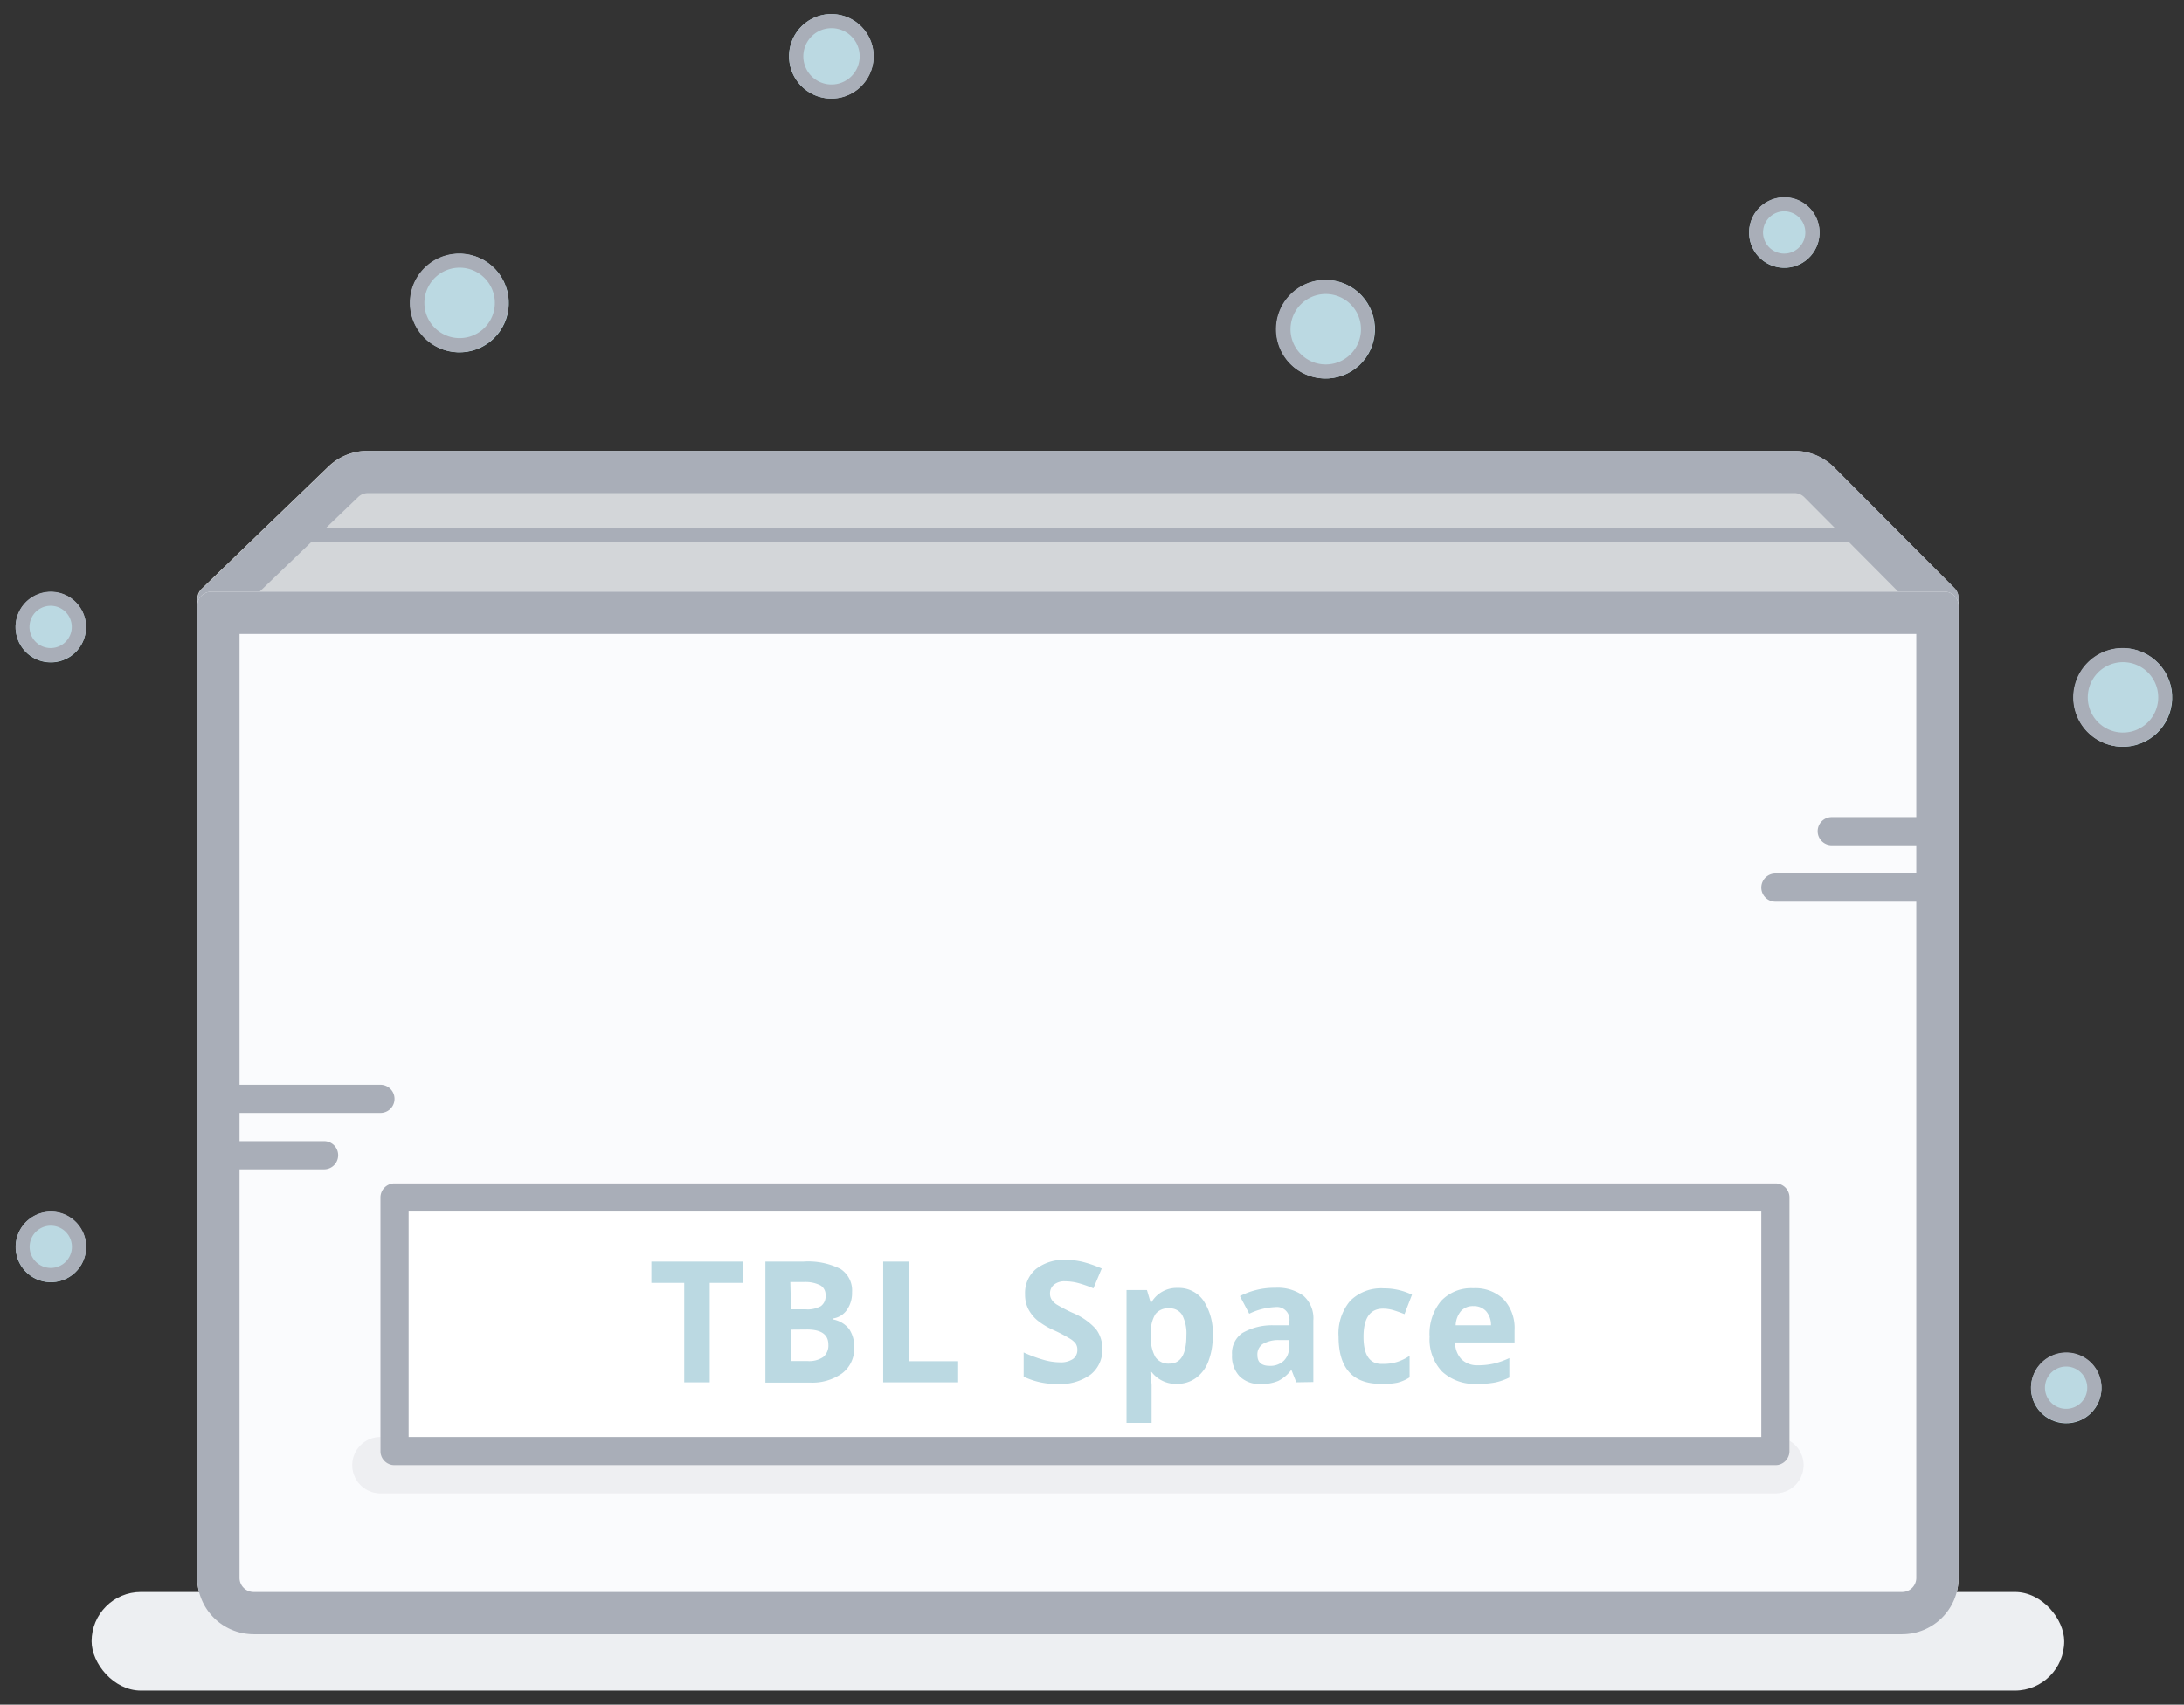 <svg id="Layer_1" data-name="Layer 1" xmlns="http://www.w3.org/2000/svg" viewBox="0 0 155 121"><rect x="0" y="0" width="155" height="121" fill="#333333" stroke="none"/><defs><style>.cls-1{fill:#edeff2}.cls-2{fill:#d3d6d9}.cls-3{fill:#a9aeb8}.cls-4{fill:#fafbfd}.cls-5{fill:#a9aeb7;opacity:.16}.cls-6{fill:#fff}.cls-7{fill:#bbd9e2}</style></defs><title>illustrations__empty__spaces</title><rect class="cls-1" x="6.5" y="113" width="140" height="7" rx="3.5" ry="3.5"/><path class="cls-2" d="M26.11 32h101.23a4 4 0 0 1 2.83 1.18l8.54 8.57a1 1 0 0 1 .29.71V45H14v-2.49a1 1 0 0 1 .31-.72l9-8.68a4 4 0 0 1 2.8-1.11z"/><path class="cls-3" d="M127.34 35a1 1 0 0 1 .71.29l6.67 6.71H18.42l7-6.72a1 1 0 0 1 .69-.28h101.23m0-3H26.11a4 4 0 0 0-2.77 1.12l-9 8.68a1 1 0 0 0-.31.72V45H139v-2.55a1 1 0 0 0-.29-.71l-8.54-8.57a4 4 0 0 0-2.83-1.17z"/><path class="cls-4" d="M15 42h123a1 1 0 0 1 1 1v69a4 4 0 0 1-4 4H18a4 4 0 0 1-4-4V43a1 1 0 0 1 1-1z"/><path class="cls-3" d="M136 45v67a1 1 0 0 1-1 1H18a1 1 0 0 1-1-1V45h119m2-3H15a1 1 0 0 0-1 1v69a4 4 0 0 0 4 4h117a4 4 0 0 0 4-4V43a1 1 0 0 0-1-1zM21 37.5h113v1H21z"/><path class="cls-5" d="M126 106H27a2 2 0 0 1 0-4h99a2 2 0 0 1 0 4z"/><rect class="cls-6" x="27" y="84" width="100" height="20" rx="1" ry="1"/><path class="cls-3" d="M125 86v16H29V86h96m1-2H28a1 1 0 0 0-1 1v18a1 1 0 0 0 1 1h98a1 1 0 0 0 1-1V85a1 1 0 0 0-1-1z"/><path class="cls-7" d="M50.37 98.12h-1.81v-7.06h-2.33v-1.51h6.47v1.51h-2.33zM54.32 89.55H57a5.14 5.14 0 0 1 2.65.52 1.81 1.81 0 0 1 .82 1.65 2.08 2.08 0 0 1-.38 1.28 1.44 1.44 0 0 1-1 .59v.06a1.89 1.89 0 0 1 1.17.68 2.21 2.21 0 0 1 .36 1.32 2.18 2.18 0 0 1-.85 1.83 3.66 3.66 0 0 1-2.3.66h-3.15zm1.82 3.39h1.05a1.93 1.93 0 0 0 1.07-.23.85.85 0 0 0 .33-.76.76.76 0 0 0-.36-.71 2.32 2.32 0 0 0-1.14-.24h-1zm0 1.44v2.23h1.18a1.76 1.76 0 0 0 1.11-.29 1.06 1.06 0 0 0 .36-.88q0-1.07-1.52-1.07zM62.68 98.12v-8.57h1.82v7.07H68v1.5zM78.23 95.74a2.21 2.21 0 0 1-.83 1.83 3.63 3.63 0 0 1-2.32.67 5.46 5.46 0 0 1-2.43-.52V96a10 10 0 0 0 1.47.54 4.34 4.34 0 0 0 1.1.16 1.56 1.56 0 0 0 .92-.23.78.78 0 0 0 .32-.68.75.75 0 0 0-.14-.45 1.57 1.57 0 0 0-.42-.34 10.62 10.62 0 0 0-1.11-.58 5.26 5.26 0 0 1-1.18-.71 2.66 2.66 0 0 1-.63-.79 2.26 2.26 0 0 1-.23-1.05 2.21 2.21 0 0 1 .77-1.79 3.2 3.2 0 0 1 2.13-.65 5 5 0 0 1 1.27.16 8.76 8.76 0 0 1 1.27.45l-.59 1.41a8.57 8.57 0 0 0-1.13-.39 3.65 3.65 0 0 0-.88-.11 1.17 1.17 0 0 0-.79.24.79.79 0 0 0-.28.63.78.78 0 0 0 .11.42 1.22 1.22 0 0 0 .35.35 11 11 0 0 0 1.15.6 4.58 4.58 0 0 1 1.65 1.15 2.25 2.25 0 0 1 .45 1.4zM83.54 98.23a2.17 2.17 0 0 1-1.81-.84h-.09q.09.82.09.95V101h-1.78v-9.43h1.45l.25.85h.08a2.07 2.07 0 0 1 1.86-1 2.13 2.13 0 0 1 1.82.9 4.15 4.15 0 0 1 .66 2.49 4.92 4.92 0 0 1-.31 1.82 2.56 2.56 0 0 1-.88 1.18 2.24 2.24 0 0 1-1.34.42zM83 92.87a1.13 1.13 0 0 0-1 .41 2.34 2.34 0 0 0-.32 1.34v.19a2.76 2.76 0 0 0 .32 1.52 1.12 1.12 0 0 0 1 .46q1.2 0 1.2-2a2.83 2.83 0 0 0-.3-1.45 1 1 0 0 0-.9-.47zM92 98.12l-.35-.89a2.64 2.64 0 0 1-.93.79 3 3 0 0 1-1.25.22 2 2 0 0 1-1.49-.54 2.07 2.07 0 0 1-.54-1.54 1.73 1.73 0 0 1 .73-1.54 4.23 4.23 0 0 1 2.2-.55h1.14v-.29a.89.89 0 0 0-1-1 4.65 4.65 0 0 0-1.85.47L88 92a5.33 5.33 0 0 1 2.51-.59 3.12 3.12 0 0 1 2 .57 2.12 2.12 0 0 1 .7 1.75v4.37zm-.53-3h-.69a2.21 2.21 0 0 0-1.16.28.88.88 0 0 0-.38.79q0 .76.87.76a1.37 1.37 0 0 0 1-.36 1.26 1.26 0 0 0 .37-.95zM98 98.23q-3 0-3-3.35a3.58 3.58 0 0 1 .83-2.55 3.12 3.12 0 0 1 2.38-.88 4.55 4.55 0 0 1 2 .45l-.53 1.38q-.42-.17-.79-.28a2.53 2.53 0 0 0-.73-.11q-1.39 0-1.39 2t1.39 1.92a3.18 3.18 0 0 0 1-.14 3.45 3.45 0 0 0 .88-.43v1.53a2.88 2.88 0 0 1-.88.38 4.93 4.93 0 0 1-1.16.08zM104.82 98.23a3.38 3.38 0 0 1-2.47-.87 3.31 3.31 0 0 1-.89-2.47 3.64 3.64 0 0 1 .82-2.55 2.93 2.93 0 0 1 2.28-.9 2.89 2.89 0 0 1 2.16.79 3 3 0 0 1 .77 2.19v.87h-4.22a1.72 1.72 0 0 0 .45 1.19 1.59 1.59 0 0 0 1.18.43 4.91 4.91 0 0 0 1.12-.12 5.6 5.6 0 0 0 1.1-.39v1.38a4.2 4.2 0 0 1-1 .35 6.32 6.32 0 0 1-1.3.1zm-.25-5.52a1.13 1.13 0 0 0-.89.36 1.67 1.67 0 0 0-.37 1h2.51a1.49 1.49 0 0 0-.35-1 1.17 1.17 0 0 0-.9-.36z"/><path class="cls-3" d="M23 83h-6a1 1 0 0 1 0-2h6a1 1 0 0 1 0 2zM27 79H17a1 1 0 0 1 0-2h10a1 1 0 0 1 0 2zM136 60h-6a1 1 0 0 1 0-2h6a1 1 0 0 1 0 2zM136 64h-10a1 1 0 0 1 0-2h10a1 1 0 0 1 0 2z"/><circle class="cls-7" cx="146.64" cy="98.53" r="2.5" transform="rotate(-26.14 146.636 98.527)"/><path class="cls-3" d="M146.64 97a1.5 1.5 0 1 1-.66.15 1.49 1.49 0 0 1 .66-.15m0-1a2.5 2.5 0 1 0 2.25 1.4 2.49 2.49 0 0 0-2.25-1.4z"/><circle class="cls-7" cx="59" cy="4" r="3" transform="rotate(-26.14 58.993 4.004)"/><path class="cls-3" d="M59 2a2 2 0 1 1-.88.21A2 2 0 0 1 59 2m0-1a3 3 0 1 0 2.7 1.68A3 3 0 0 0 59 1z"/><circle class="cls-7" cx="150.66" cy="49.51" r="3.5" transform="rotate(-26.14 150.662 49.504)"/><path class="cls-3" d="M150.66 47a2.5 2.5 0 1 1-1.1.26 2.49 2.49 0 0 1 1.1-.26m0-1a3.5 3.5 0 1 0 3.14 2 3.49 3.49 0 0 0-3.14-2z"/><circle class="cls-7" cx="126.63" cy="16.51" r="2.5" transform="rotate(-26.14 126.636 16.507)"/><path class="cls-3" d="M126.63 15a1.5 1.5 0 1 1-.66.15 1.49 1.49 0 0 1 .66-.15m0-1a2.5 2.5 0 1 0 2.25 1.4 2.49 2.49 0 0 0-2.25-1.4z"/><circle class="cls-7" cx="32.61" cy="21.51" r="3.5" transform="rotate(-26.14 32.617 21.509)"/><path class="cls-3" d="M32.61 19a2.5 2.5 0 1 1-1.1.26 2.49 2.49 0 0 1 1.1-.26m0-1a3.5 3.5 0 1 0 3.14 2 3.49 3.49 0 0 0-3.14-2z"/><circle class="cls-7" cx="94.08" cy="23.37" r="3.5" transform="rotate(-26.14 94.085 23.363)"/><path class="cls-3" d="M94.08 20.87a2.5 2.5 0 1 1-1.1.26 2.49 2.49 0 0 1 1.1-.26m0-1a3.5 3.5 0 1 0 3.14 2 3.49 3.49 0 0 0-3.14-2z"/><circle class="cls-7" cx="3.61" cy="88.52" r="2.5" transform="rotate(-26.14 3.6 88.519)"/><path class="cls-3" d="M3.61 87a1.5 1.5 0 1 1-.66.15 1.49 1.49 0 0 1 .66-.15m0-1a2.5 2.5 0 1 0 2.25 1.4A2.49 2.49 0 0 0 3.6 86z"/><circle class="cls-7" cx="3.6" cy="44.52" r="2.5" transform="rotate(-26.14 3.604 44.508)"/><path class="cls-3" d="M3.6 43a1.5 1.5 0 1 1-.66.15A1.49 1.49 0 0 1 3.6 43m0-1a2.5 2.5 0 1 0 2.25 1.4A2.49 2.49 0 0 0 3.6 42z"/></svg>